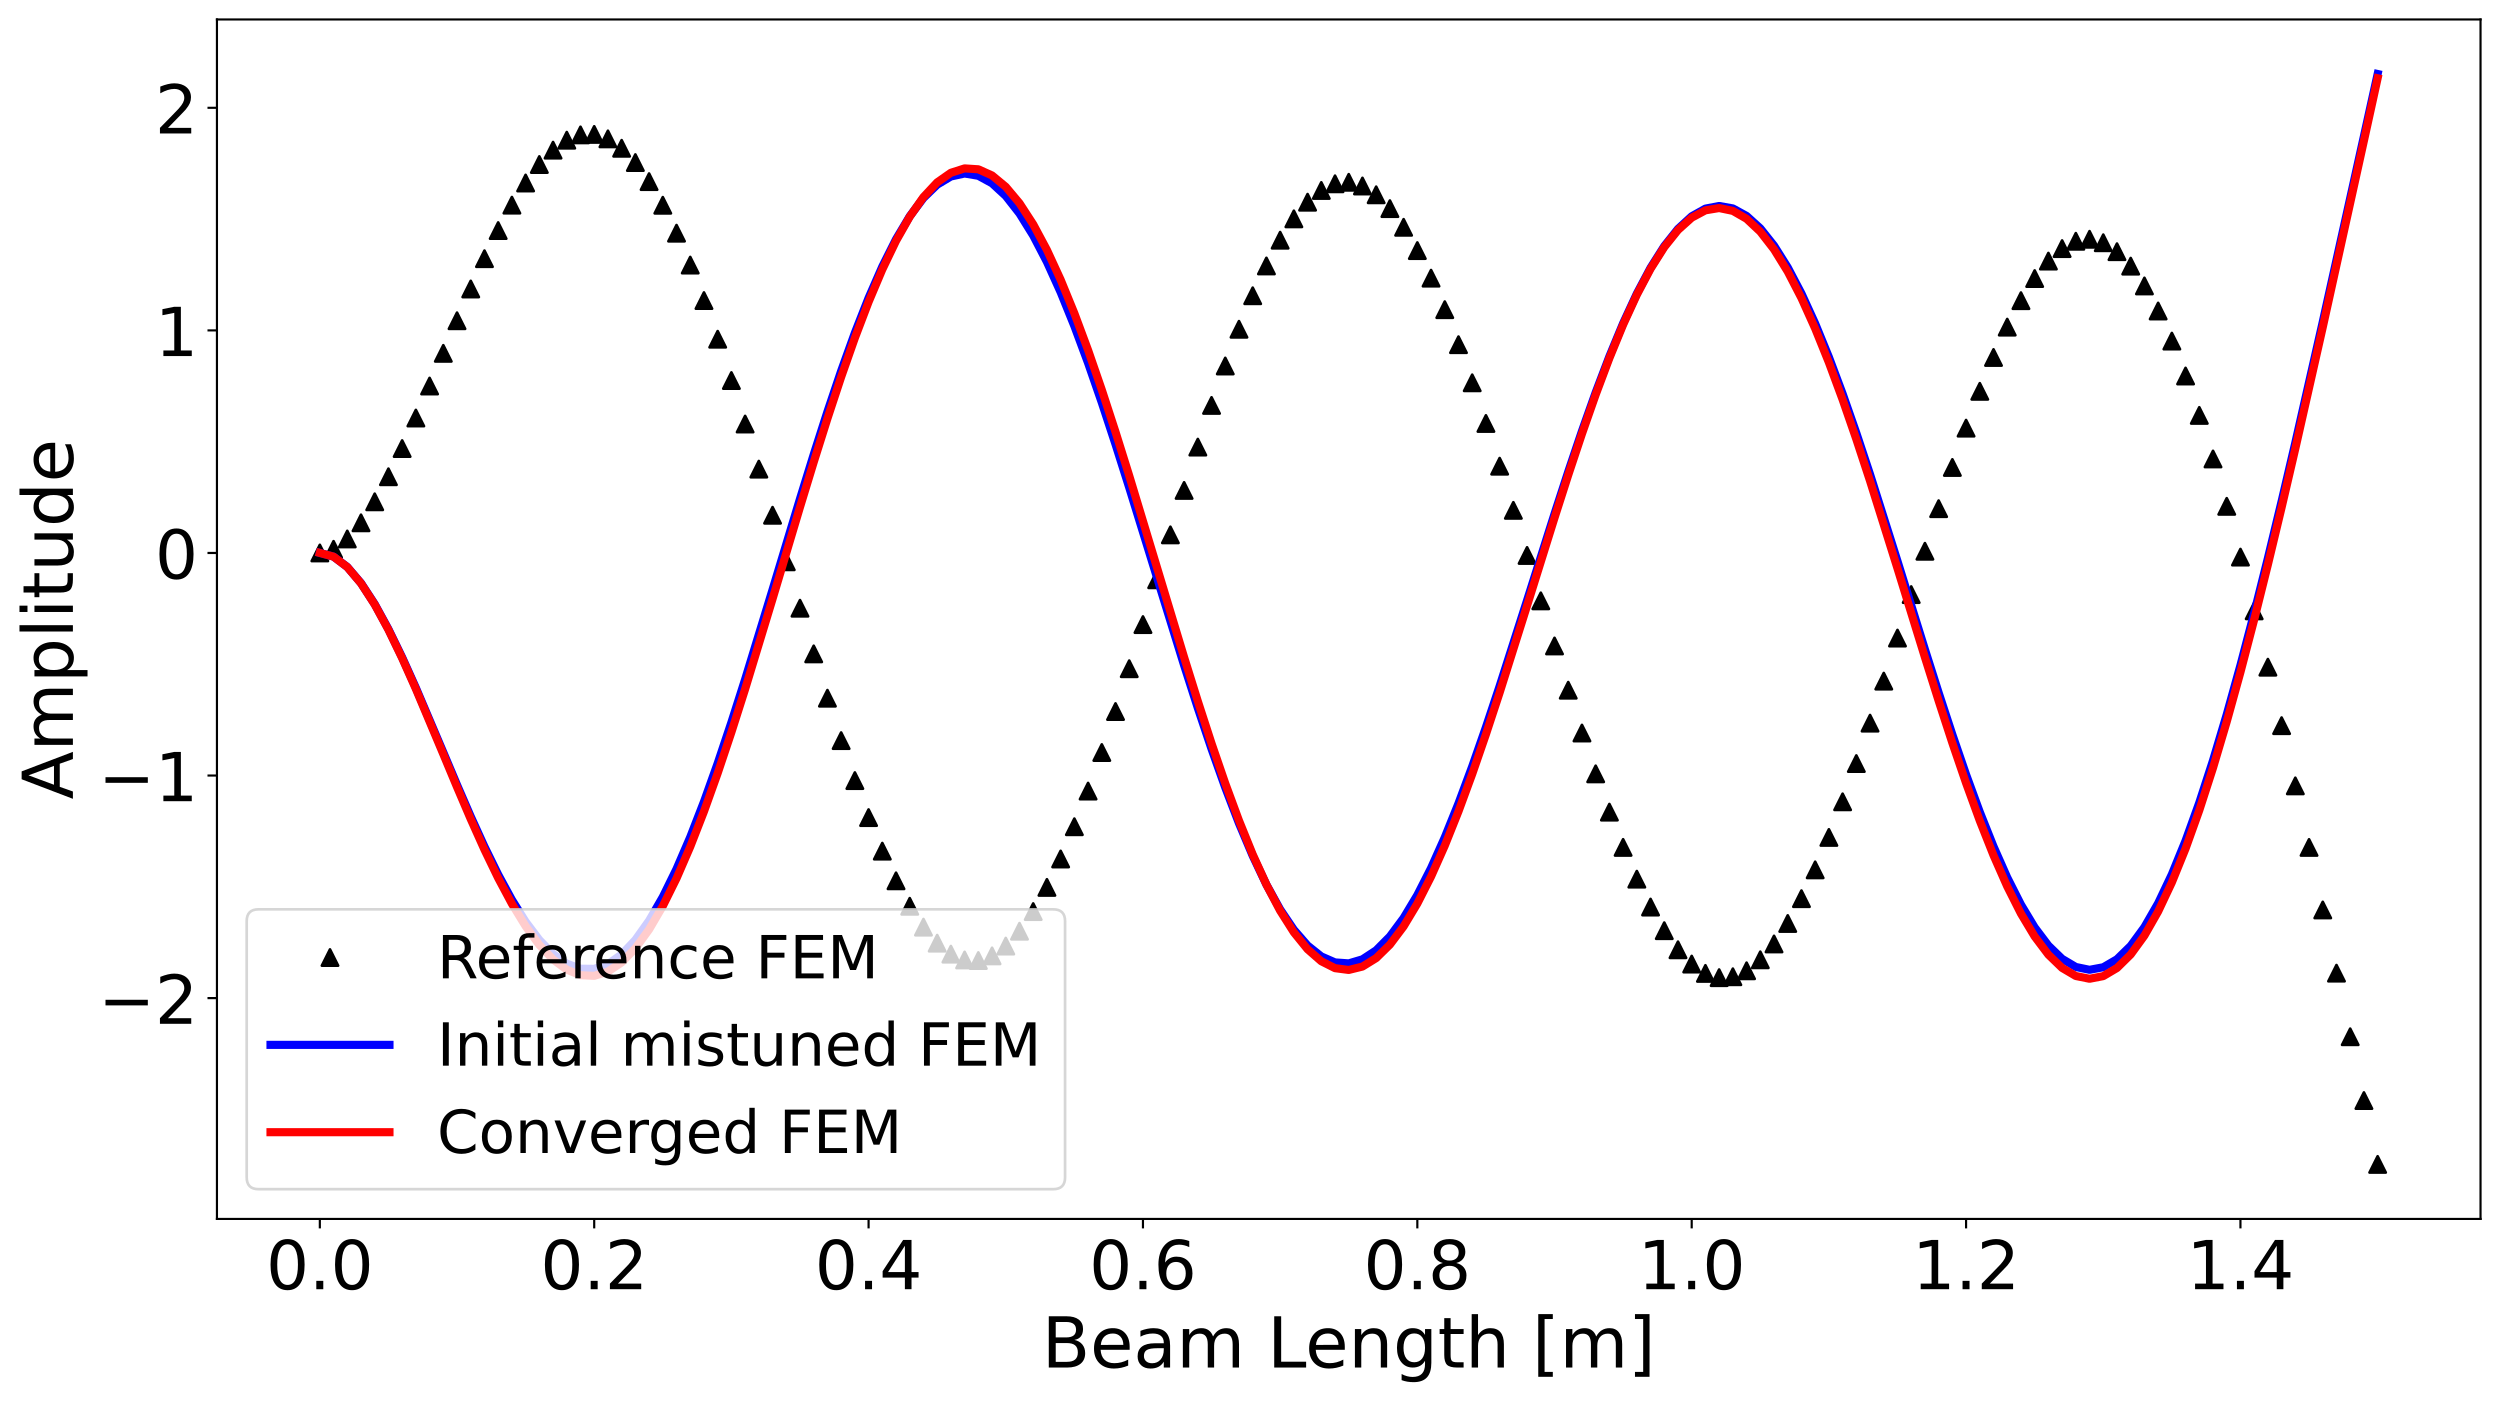 <?xml version="1.0" encoding="utf-8" standalone="no"?>
<!DOCTYPE svg PUBLIC "-//W3C//DTD SVG 1.1//EN"
  "http://www.w3.org/Graphics/SVG/1.1/DTD/svg11.dtd">
<!-- Created with matplotlib (https://matplotlib.org/) -->
<svg height="518.278pt" version="1.1" viewBox="0 0 924.419 518.278" width="924.419pt" xmlns="http://www.w3.org/2000/svg" xmlns:xlink="http://www.w3.org/1999/xlink">
 <defs>
  <style type="text/css">*{stroke-linecap:butt;stroke-linejoin:round;}</style>
 </defs>
 <g id="figure_1">
  <g id="patch_1">
   <path d="M 0 518.278 
L 924.419 518.278 
L 924.419 0 
L 0 0 
z
" style="fill:#ffffff;"/>
  </g>
  <g id="axes_1">
   <g id="patch_2">
    <path d="M 80.219 450.72 
L 917.219 450.72 
L 917.219 7.2 
L 80.219 7.2 
z
" style="fill:#ffffff;"/>
   </g>
   <g id="matplotlib.axis_1">
    <g id="xtick_1">
     <g id="line2d_1">
      <defs>
       <path d="M 0 0 
L 0 3.5 
" id="m43019f3ddc" style="stroke:#000000;stroke-width:0.8;"/>
      </defs>
      <g>
       <use style="stroke:#000000;stroke-width:0.8;" x="118.264" xlink:href="#m43019f3ddc" y="450.72"/>
      </g>
     </g>
     <g id="text_1">
      <!-- 0.0 -->
      <g transform="translate(98.385 476.716)scale(0.25 -0.25)">
       <defs>
        <path d="M 31.781 66.406 
Q 24.172 66.406 20.328 58.906 
Q 16.5 51.422 16.5 36.375 
Q 16.5 21.391 20.328 13.891 
Q 24.172 6.391 31.781 6.391 
Q 39.453 6.391 43.281 13.891 
Q 47.125 21.391 47.125 36.375 
Q 47.125 51.422 43.281 58.906 
Q 39.453 66.406 31.781 66.406 
z
M 31.781 74.219 
Q 44.047 74.219 50.516 64.516 
Q 56.984 54.828 56.984 36.375 
Q 56.984 17.969 50.516 8.266 
Q 44.047 -1.422 31.781 -1.422 
Q 19.531 -1.422 13.062 8.266 
Q 6.594 17.969 6.594 36.375 
Q 6.594 54.828 13.062 64.516 
Q 19.531 74.219 31.781 74.219 
z
" id="DejaVuSans-48"/>
        <path d="M 10.688 12.406 
L 21 12.406 
L 21 0 
L 10.688 0 
z
" id="DejaVuSans-46"/>
       </defs>
       <use xlink:href="#DejaVuSans-48"/>
       <use x="63.623" xlink:href="#DejaVuSans-46"/>
       <use x="95.41" xlink:href="#DejaVuSans-48"/>
      </g>
     </g>
    </g>
    <g id="xtick_2">
     <g id="line2d_2">
      <g>
       <use style="stroke:#000000;stroke-width:0.8;" x="219.719" xlink:href="#m43019f3ddc" y="450.72"/>
      </g>
     </g>
     <g id="text_2">
      <!-- 0.2 -->
      <g transform="translate(199.84 476.716)scale(0.25 -0.25)">
       <defs>
        <path d="M 19.188 8.297 
L 53.609 8.297 
L 53.609 0 
L 7.328 0 
L 7.328 8.297 
Q 12.938 14.109 22.625 23.891 
Q 32.328 33.688 34.812 36.531 
Q 39.547 41.844 41.422 45.531 
Q 43.312 49.219 43.312 52.781 
Q 43.312 58.594 39.234 62.25 
Q 35.156 65.922 28.609 65.922 
Q 23.969 65.922 18.812 64.312 
Q 13.672 62.703 7.812 59.422 
L 7.812 69.391 
Q 13.766 71.781 18.938 73 
Q 24.125 74.219 28.422 74.219 
Q 39.75 74.219 46.484 68.547 
Q 53.219 62.891 53.219 53.422 
Q 53.219 48.922 51.531 44.891 
Q 49.859 40.875 45.406 35.406 
Q 44.188 33.984 37.641 27.219 
Q 31.109 20.453 19.188 8.297 
z
" id="DejaVuSans-50"/>
       </defs>
       <use xlink:href="#DejaVuSans-48"/>
       <use x="63.623" xlink:href="#DejaVuSans-46"/>
       <use x="95.41" xlink:href="#DejaVuSans-50"/>
      </g>
     </g>
    </g>
    <g id="xtick_3">
     <g id="line2d_3">
      <g>
       <use style="stroke:#000000;stroke-width:0.8;" x="321.173" xlink:href="#m43019f3ddc" y="450.72"/>
      </g>
     </g>
     <g id="text_3">
      <!-- 0.4 -->
      <g transform="translate(301.294 476.716)scale(0.25 -0.25)">
       <defs>
        <path d="M 37.797 64.312 
L 12.891 25.391 
L 37.797 25.391 
z
M 35.203 72.906 
L 47.609 72.906 
L 47.609 25.391 
L 58.016 25.391 
L 58.016 17.188 
L 47.609 17.188 
L 47.609 0 
L 37.797 0 
L 37.797 17.188 
L 4.891 17.188 
L 4.891 26.703 
z
" id="DejaVuSans-52"/>
       </defs>
       <use xlink:href="#DejaVuSans-48"/>
       <use x="63.623" xlink:href="#DejaVuSans-46"/>
       <use x="95.41" xlink:href="#DejaVuSans-52"/>
      </g>
     </g>
    </g>
    <g id="xtick_4">
     <g id="line2d_4">
      <g>
       <use style="stroke:#000000;stroke-width:0.8;" x="422.628" xlink:href="#m43019f3ddc" y="450.72"/>
      </g>
     </g>
     <g id="text_4">
      <!-- 0.6 -->
      <g transform="translate(402.749 476.716)scale(0.25 -0.25)">
       <defs>
        <path d="M 33.016 40.375 
Q 26.375 40.375 22.484 35.828 
Q 18.609 31.297 18.609 23.391 
Q 18.609 15.531 22.484 10.953 
Q 26.375 6.391 33.016 6.391 
Q 39.656 6.391 43.531 10.953 
Q 47.406 15.531 47.406 23.391 
Q 47.406 31.297 43.531 35.828 
Q 39.656 40.375 33.016 40.375 
z
M 52.594 71.297 
L 52.594 62.312 
Q 48.875 64.062 45.094 64.984 
Q 41.312 65.922 37.594 65.922 
Q 27.828 65.922 22.672 59.328 
Q 17.531 52.734 16.797 39.406 
Q 19.672 43.656 24.016 45.922 
Q 28.375 48.188 33.594 48.188 
Q 44.578 48.188 50.953 41.516 
Q 57.328 34.859 57.328 23.391 
Q 57.328 12.156 50.688 5.359 
Q 44.047 -1.422 33.016 -1.422 
Q 20.359 -1.422 13.672 8.266 
Q 6.984 17.969 6.984 36.375 
Q 6.984 53.656 15.188 63.938 
Q 23.391 74.219 37.203 74.219 
Q 40.922 74.219 44.703 73.484 
Q 48.484 72.75 52.594 71.297 
z
" id="DejaVuSans-54"/>
       </defs>
       <use xlink:href="#DejaVuSans-48"/>
       <use x="63.623" xlink:href="#DejaVuSans-46"/>
       <use x="95.41" xlink:href="#DejaVuSans-54"/>
      </g>
     </g>
    </g>
    <g id="xtick_5">
     <g id="line2d_5">
      <g>
       <use style="stroke:#000000;stroke-width:0.8;" x="524.082" xlink:href="#m43019f3ddc" y="450.72"/>
      </g>
     </g>
     <g id="text_5">
      <!-- 0.8 -->
      <g transform="translate(504.203 476.716)scale(0.25 -0.25)">
       <defs>
        <path d="M 31.781 34.625 
Q 24.75 34.625 20.719 30.859 
Q 16.703 27.094 16.703 20.516 
Q 16.703 13.922 20.719 10.156 
Q 24.75 6.391 31.781 6.391 
Q 38.812 6.391 42.859 10.172 
Q 46.922 13.969 46.922 20.516 
Q 46.922 27.094 42.891 30.859 
Q 38.875 34.625 31.781 34.625 
z
M 21.922 38.812 
Q 15.578 40.375 12.031 44.719 
Q 8.5 49.078 8.5 55.328 
Q 8.5 64.062 14.719 69.141 
Q 20.953 74.219 31.781 74.219 
Q 42.672 74.219 48.875 69.141 
Q 55.078 64.062 55.078 55.328 
Q 55.078 49.078 51.531 44.719 
Q 48 40.375 41.703 38.812 
Q 48.828 37.156 52.797 32.312 
Q 56.781 27.484 56.781 20.516 
Q 56.781 9.906 50.312 4.234 
Q 43.844 -1.422 31.781 -1.422 
Q 19.734 -1.422 13.25 4.234 
Q 6.781 9.906 6.781 20.516 
Q 6.781 27.484 10.781 32.312 
Q 14.797 37.156 21.922 38.812 
z
M 18.312 54.391 
Q 18.312 48.734 21.844 45.562 
Q 25.391 42.391 31.781 42.391 
Q 38.141 42.391 41.719 45.562 
Q 45.312 48.734 45.312 54.391 
Q 45.312 60.062 41.719 63.234 
Q 38.141 66.406 31.781 66.406 
Q 25.391 66.406 21.844 63.234 
Q 18.312 60.062 18.312 54.391 
z
" id="DejaVuSans-56"/>
       </defs>
       <use xlink:href="#DejaVuSans-48"/>
       <use x="63.623" xlink:href="#DejaVuSans-46"/>
       <use x="95.41" xlink:href="#DejaVuSans-56"/>
      </g>
     </g>
    </g>
    <g id="xtick_6">
     <g id="line2d_6">
      <g>
       <use style="stroke:#000000;stroke-width:0.8;" x="625.537" xlink:href="#m43019f3ddc" y="450.72"/>
      </g>
     </g>
     <g id="text_6">
      <!-- 1.0 -->
      <g transform="translate(605.658 476.716)scale(0.25 -0.25)">
       <defs>
        <path d="M 12.406 8.297 
L 28.516 8.297 
L 28.516 63.922 
L 10.984 60.406 
L 10.984 69.391 
L 28.422 72.906 
L 38.281 72.906 
L 38.281 8.297 
L 54.391 8.297 
L 54.391 0 
L 12.406 0 
z
" id="DejaVuSans-49"/>
       </defs>
       <use xlink:href="#DejaVuSans-49"/>
       <use x="63.623" xlink:href="#DejaVuSans-46"/>
       <use x="95.41" xlink:href="#DejaVuSans-48"/>
      </g>
     </g>
    </g>
    <g id="xtick_7">
     <g id="line2d_7">
      <g>
       <use style="stroke:#000000;stroke-width:0.8;" x="726.991" xlink:href="#m43019f3ddc" y="450.72"/>
      </g>
     </g>
     <g id="text_7">
      <!-- 1.2 -->
      <g transform="translate(707.112 476.716)scale(0.25 -0.25)">
       <use xlink:href="#DejaVuSans-49"/>
       <use x="63.623" xlink:href="#DejaVuSans-46"/>
       <use x="95.41" xlink:href="#DejaVuSans-50"/>
      </g>
     </g>
    </g>
    <g id="xtick_8">
     <g id="line2d_8">
      <g>
       <use style="stroke:#000000;stroke-width:0.8;" x="828.446" xlink:href="#m43019f3ddc" y="450.72"/>
      </g>
     </g>
     <g id="text_8">
      <!-- 1.4 -->
      <g transform="translate(808.567 476.716)scale(0.25 -0.25)">
       <use xlink:href="#DejaVuSans-49"/>
       <use x="63.623" xlink:href="#DejaVuSans-46"/>
       <use x="95.41" xlink:href="#DejaVuSans-52"/>
      </g>
     </g>
    </g>
    <g id="text_9">
     <!-- Beam Length [m] -->
     <g transform="translate(385.259 505.671)scale(0.26 -0.26)">
      <defs>
       <path d="M 19.672 34.812 
L 19.672 8.109 
L 35.5 8.109 
Q 43.453 8.109 47.281 11.406 
Q 51.125 14.703 51.125 21.484 
Q 51.125 28.328 47.281 31.562 
Q 43.453 34.812 35.5 34.812 
z
M 19.672 64.797 
L 19.672 42.828 
L 34.281 42.828 
Q 41.5 42.828 45.031 45.531 
Q 48.578 48.25 48.578 53.812 
Q 48.578 59.328 45.031 62.062 
Q 41.5 64.797 34.281 64.797 
z
M 9.812 72.906 
L 35.016 72.906 
Q 46.297 72.906 52.391 68.219 
Q 58.5 63.531 58.5 54.891 
Q 58.5 48.188 55.375 44.234 
Q 52.25 40.281 46.188 39.312 
Q 53.469 37.75 57.5 32.781 
Q 61.531 27.828 61.531 20.406 
Q 61.531 10.641 54.891 5.312 
Q 48.25 0 35.984 0 
L 9.812 0 
z
" id="DejaVuSans-66"/>
       <path d="M 56.203 29.594 
L 56.203 25.203 
L 14.891 25.203 
Q 15.484 15.922 20.484 11.062 
Q 25.484 6.203 34.422 6.203 
Q 39.594 6.203 44.453 7.469 
Q 49.312 8.734 54.109 11.281 
L 54.109 2.781 
Q 49.266 0.734 44.188 -0.344 
Q 39.109 -1.422 33.891 -1.422 
Q 20.797 -1.422 13.156 6.188 
Q 5.516 13.812 5.516 26.812 
Q 5.516 40.234 12.766 48.109 
Q 20.016 56 32.328 56 
Q 43.359 56 49.781 48.891 
Q 56.203 41.797 56.203 29.594 
z
M 47.219 32.234 
Q 47.125 39.594 43.094 43.984 
Q 39.062 48.391 32.422 48.391 
Q 24.906 48.391 20.391 44.141 
Q 15.875 39.891 15.188 32.172 
z
" id="DejaVuSans-101"/>
       <path d="M 34.281 27.484 
Q 23.391 27.484 19.188 25 
Q 14.984 22.516 14.984 16.5 
Q 14.984 11.719 18.141 8.906 
Q 21.297 6.109 26.703 6.109 
Q 34.188 6.109 38.703 11.406 
Q 43.219 16.703 43.219 25.484 
L 43.219 27.484 
z
M 52.203 31.203 
L 52.203 0 
L 43.219 0 
L 43.219 8.297 
Q 40.141 3.328 35.547 0.953 
Q 30.953 -1.422 24.312 -1.422 
Q 15.922 -1.422 10.953 3.297 
Q 6 8.016 6 15.922 
Q 6 25.141 12.172 29.828 
Q 18.359 34.516 30.609 34.516 
L 43.219 34.516 
L 43.219 35.406 
Q 43.219 41.609 39.141 45 
Q 35.062 48.391 27.688 48.391 
Q 23 48.391 18.547 47.266 
Q 14.109 46.141 10.016 43.891 
L 10.016 52.203 
Q 14.938 54.109 19.578 55.047 
Q 24.219 56 28.609 56 
Q 40.484 56 46.344 49.844 
Q 52.203 43.703 52.203 31.203 
z
" id="DejaVuSans-97"/>
       <path d="M 52 44.188 
Q 55.375 50.25 60.062 53.125 
Q 64.75 56 71.094 56 
Q 79.641 56 84.281 50.016 
Q 88.922 44.047 88.922 33.016 
L 88.922 0 
L 79.891 0 
L 79.891 32.719 
Q 79.891 40.578 77.094 44.375 
Q 74.312 48.188 68.609 48.188 
Q 61.625 48.188 57.562 43.547 
Q 53.516 38.922 53.516 30.906 
L 53.516 0 
L 44.484 0 
L 44.484 32.719 
Q 44.484 40.625 41.703 44.406 
Q 38.922 48.188 33.109 48.188 
Q 26.219 48.188 22.156 43.531 
Q 18.109 38.875 18.109 30.906 
L 18.109 0 
L 9.078 0 
L 9.078 54.688 
L 18.109 54.688 
L 18.109 46.188 
Q 21.188 51.219 25.484 53.609 
Q 29.781 56 35.688 56 
Q 41.656 56 45.828 52.969 
Q 50 49.953 52 44.188 
z
" id="DejaVuSans-109"/>
       <path id="DejaVuSans-32"/>
       <path d="M 9.812 72.906 
L 19.672 72.906 
L 19.672 8.297 
L 55.172 8.297 
L 55.172 0 
L 9.812 0 
z
" id="DejaVuSans-76"/>
       <path d="M 54.891 33.016 
L 54.891 0 
L 45.906 0 
L 45.906 32.719 
Q 45.906 40.484 42.875 44.328 
Q 39.844 48.188 33.797 48.188 
Q 26.516 48.188 22.312 43.547 
Q 18.109 38.922 18.109 30.906 
L 18.109 0 
L 9.078 0 
L 9.078 54.688 
L 18.109 54.688 
L 18.109 46.188 
Q 21.344 51.125 25.703 53.562 
Q 30.078 56 35.797 56 
Q 45.219 56 50.047 50.172 
Q 54.891 44.344 54.891 33.016 
z
" id="DejaVuSans-110"/>
       <path d="M 45.406 27.984 
Q 45.406 37.75 41.375 43.109 
Q 37.359 48.484 30.078 48.484 
Q 22.859 48.484 18.828 43.109 
Q 14.797 37.75 14.797 27.984 
Q 14.797 18.266 18.828 12.891 
Q 22.859 7.516 30.078 7.516 
Q 37.359 7.516 41.375 12.891 
Q 45.406 18.266 45.406 27.984 
z
M 54.391 6.781 
Q 54.391 -7.172 48.188 -13.984 
Q 42 -20.797 29.203 -20.797 
Q 24.469 -20.797 20.266 -20.094 
Q 16.062 -19.391 12.109 -17.922 
L 12.109 -9.188 
Q 16.062 -11.328 19.922 -12.344 
Q 23.781 -13.375 27.781 -13.375 
Q 36.625 -13.375 41.016 -8.766 
Q 45.406 -4.156 45.406 5.172 
L 45.406 9.625 
Q 42.625 4.781 38.281 2.391 
Q 33.938 0 27.875 0 
Q 17.828 0 11.672 7.656 
Q 5.516 15.328 5.516 27.984 
Q 5.516 40.672 11.672 48.328 
Q 17.828 56 27.875 56 
Q 33.938 56 38.281 53.609 
Q 42.625 51.219 45.406 46.391 
L 45.406 54.688 
L 54.391 54.688 
z
" id="DejaVuSans-103"/>
       <path d="M 18.312 70.219 
L 18.312 54.688 
L 36.812 54.688 
L 36.812 47.703 
L 18.312 47.703 
L 18.312 18.016 
Q 18.312 11.328 20.141 9.422 
Q 21.969 7.516 27.594 7.516 
L 36.812 7.516 
L 36.812 0 
L 27.594 0 
Q 17.188 0 13.234 3.875 
Q 9.281 7.766 9.281 18.016 
L 9.281 47.703 
L 2.688 47.703 
L 2.688 54.688 
L 9.281 54.688 
L 9.281 70.219 
z
" id="DejaVuSans-116"/>
       <path d="M 54.891 33.016 
L 54.891 0 
L 45.906 0 
L 45.906 32.719 
Q 45.906 40.484 42.875 44.328 
Q 39.844 48.188 33.797 48.188 
Q 26.516 48.188 22.312 43.547 
Q 18.109 38.922 18.109 30.906 
L 18.109 0 
L 9.078 0 
L 9.078 75.984 
L 18.109 75.984 
L 18.109 46.188 
Q 21.344 51.125 25.703 53.562 
Q 30.078 56 35.797 56 
Q 45.219 56 50.047 50.172 
Q 54.891 44.344 54.891 33.016 
z
" id="DejaVuSans-104"/>
       <path d="M 8.594 75.984 
L 29.297 75.984 
L 29.297 69 
L 17.578 69 
L 17.578 -6.203 
L 29.297 -6.203 
L 29.297 -13.188 
L 8.594 -13.188 
z
" id="DejaVuSans-91"/>
       <path d="M 30.422 75.984 
L 30.422 -13.188 
L 9.719 -13.188 
L 9.719 -6.203 
L 21.391 -6.203 
L 21.391 69 
L 9.719 69 
L 9.719 75.984 
z
" id="DejaVuSans-93"/>
      </defs>
      <use xlink:href="#DejaVuSans-66"/>
      <use x="68.604" xlink:href="#DejaVuSans-101"/>
      <use x="130.127" xlink:href="#DejaVuSans-97"/>
      <use x="191.406" xlink:href="#DejaVuSans-109"/>
      <use x="288.818" xlink:href="#DejaVuSans-32"/>
      <use x="320.605" xlink:href="#DejaVuSans-76"/>
      <use x="374.568" xlink:href="#DejaVuSans-101"/>
      <use x="436.092" xlink:href="#DejaVuSans-110"/>
      <use x="499.471" xlink:href="#DejaVuSans-103"/>
      <use x="562.947" xlink:href="#DejaVuSans-116"/>
      <use x="602.156" xlink:href="#DejaVuSans-104"/>
      <use x="665.535" xlink:href="#DejaVuSans-32"/>
      <use x="697.322" xlink:href="#DejaVuSans-91"/>
      <use x="736.336" xlink:href="#DejaVuSans-109"/>
      <use x="833.748" xlink:href="#DejaVuSans-93"/>
     </g>
    </g>
   </g>
   <g id="matplotlib.axis_2">
    <g id="ytick_1">
     <g id="line2d_9">
      <defs>
       <path d="M 0 0 
L -3.5 0 
" id="m0a7c4948ec" style="stroke:#000000;stroke-width:0.8;"/>
      </defs>
      <g>
       <use style="stroke:#000000;stroke-width:0.8;" x="80.219" xlink:href="#m0a7c4948ec" y="369.063"/>
      </g>
     </g>
     <g id="text_10">
      <!-- −2 -->
      <g transform="translate(36.363 378.561)scale(0.25 -0.25)">
       <defs>
        <path d="M 10.594 35.5 
L 73.188 35.5 
L 73.188 27.203 
L 10.594 27.203 
z
" id="DejaVuSans-8722"/>
       </defs>
       <use xlink:href="#DejaVuSans-8722"/>
       <use x="83.789" xlink:href="#DejaVuSans-50"/>
      </g>
     </g>
    </g>
    <g id="ytick_2">
     <g id="line2d_10">
      <g>
       <use style="stroke:#000000;stroke-width:0.8;" x="80.219" xlink:href="#m0a7c4948ec" y="286.764"/>
      </g>
     </g>
     <g id="text_11">
      <!-- −1 -->
      <g transform="translate(36.363 296.262)scale(0.25 -0.25)">
       <use xlink:href="#DejaVuSans-8722"/>
       <use x="83.789" xlink:href="#DejaVuSans-49"/>
      </g>
     </g>
    </g>
    <g id="ytick_3">
     <g id="line2d_11">
      <g>
       <use style="stroke:#000000;stroke-width:0.8;" x="80.219" xlink:href="#m0a7c4948ec" y="204.464"/>
      </g>
     </g>
     <g id="text_12">
      <!-- 0 -->
      <g transform="translate(57.312 213.962)scale(0.25 -0.25)">
       <use xlink:href="#DejaVuSans-48"/>
      </g>
     </g>
    </g>
    <g id="ytick_4">
     <g id="line2d_12">
      <g>
       <use style="stroke:#000000;stroke-width:0.8;" x="80.219" xlink:href="#m0a7c4948ec" y="122.165"/>
      </g>
     </g>
     <g id="text_13">
      <!-- 1 -->
      <g transform="translate(57.312 131.663)scale(0.25 -0.25)">
       <use xlink:href="#DejaVuSans-49"/>
      </g>
     </g>
    </g>
    <g id="ytick_5">
     <g id="line2d_13">
      <g>
       <use style="stroke:#000000;stroke-width:0.8;" x="80.219" xlink:href="#m0a7c4948ec" y="39.865"/>
      </g>
     </g>
     <g id="text_14">
      <!-- 2 -->
      <g transform="translate(57.312 49.363)scale(0.25 -0.25)">
       <use xlink:href="#DejaVuSans-50"/>
      </g>
     </g>
    </g>
    <g id="text_15">
     <!-- Amplitude -->
     <g transform="translate(26.956 295.579)rotate(-90)scale(0.26 -0.26)">
      <defs>
       <path d="M 34.188 63.188 
L 20.797 26.906 
L 47.609 26.906 
z
M 28.609 72.906 
L 39.797 72.906 
L 67.578 0 
L 57.328 0 
L 50.688 18.703 
L 17.828 18.703 
L 11.188 0 
L 0.781 0 
z
" id="DejaVuSans-65"/>
       <path d="M 18.109 8.203 
L 18.109 -20.797 
L 9.078 -20.797 
L 9.078 54.688 
L 18.109 54.688 
L 18.109 46.391 
Q 20.953 51.266 25.266 53.625 
Q 29.594 56 35.594 56 
Q 45.562 56 51.781 48.094 
Q 58.016 40.188 58.016 27.297 
Q 58.016 14.406 51.781 6.484 
Q 45.562 -1.422 35.594 -1.422 
Q 29.594 -1.422 25.266 0.953 
Q 20.953 3.328 18.109 8.203 
z
M 48.688 27.297 
Q 48.688 37.203 44.609 42.844 
Q 40.531 48.484 33.406 48.484 
Q 26.266 48.484 22.188 42.844 
Q 18.109 37.203 18.109 27.297 
Q 18.109 17.391 22.188 11.75 
Q 26.266 6.109 33.406 6.109 
Q 40.531 6.109 44.609 11.75 
Q 48.688 17.391 48.688 27.297 
z
" id="DejaVuSans-112"/>
       <path d="M 9.422 75.984 
L 18.406 75.984 
L 18.406 0 
L 9.422 0 
z
" id="DejaVuSans-108"/>
       <path d="M 9.422 54.688 
L 18.406 54.688 
L 18.406 0 
L 9.422 0 
z
M 9.422 75.984 
L 18.406 75.984 
L 18.406 64.594 
L 9.422 64.594 
z
" id="DejaVuSans-105"/>
       <path d="M 8.5 21.578 
L 8.5 54.688 
L 17.484 54.688 
L 17.484 21.922 
Q 17.484 14.156 20.5 10.266 
Q 23.531 6.391 29.594 6.391 
Q 36.859 6.391 41.078 11.031 
Q 45.312 15.672 45.312 23.688 
L 45.312 54.688 
L 54.297 54.688 
L 54.297 0 
L 45.312 0 
L 45.312 8.406 
Q 42.047 3.422 37.719 1 
Q 33.406 -1.422 27.688 -1.422 
Q 18.266 -1.422 13.375 4.438 
Q 8.5 10.297 8.5 21.578 
z
M 31.109 56 
z
" id="DejaVuSans-117"/>
       <path d="M 45.406 46.391 
L 45.406 75.984 
L 54.391 75.984 
L 54.391 0 
L 45.406 0 
L 45.406 8.203 
Q 42.578 3.328 38.25 0.953 
Q 33.938 -1.422 27.875 -1.422 
Q 17.969 -1.422 11.734 6.484 
Q 5.516 14.406 5.516 27.297 
Q 5.516 40.188 11.734 48.094 
Q 17.969 56 27.875 56 
Q 33.938 56 38.25 53.625 
Q 42.578 51.266 45.406 46.391 
z
M 14.797 27.297 
Q 14.797 17.391 18.875 11.75 
Q 22.953 6.109 30.078 6.109 
Q 37.203 6.109 41.297 11.75 
Q 45.406 17.391 45.406 27.297 
Q 45.406 37.203 41.297 42.844 
Q 37.203 48.484 30.078 48.484 
Q 22.953 48.484 18.875 42.844 
Q 14.797 37.203 14.797 27.297 
z
" id="DejaVuSans-100"/>
      </defs>
      <use xlink:href="#DejaVuSans-65"/>
      <use x="68.408" xlink:href="#DejaVuSans-109"/>
      <use x="165.82" xlink:href="#DejaVuSans-112"/>
      <use x="229.297" xlink:href="#DejaVuSans-108"/>
      <use x="257.08" xlink:href="#DejaVuSans-105"/>
      <use x="284.863" xlink:href="#DejaVuSans-116"/>
      <use x="324.072" xlink:href="#DejaVuSans-117"/>
      <use x="387.451" xlink:href="#DejaVuSans-100"/>
      <use x="450.928" xlink:href="#DejaVuSans-101"/>
     </g>
    </g>
   </g>
   <g id="line2d_14">
    <defs>
     <path d="M 0 -3 
L -3 3 
L 3 3 
z
" id="m0001a662ec" style="stroke:#000000;stroke-linejoin:miter;"/>
    </defs>
    <g clip-path="url(#pfca2fa91e5)">
     <use style="stroke:#000000;stroke-linejoin:miter;" x="118.264" xlink:href="#m0001a662ec" y="204.464"/>
     <use style="stroke:#000000;stroke-linejoin:miter;" x="123.337" xlink:href="#m0001a662ec" y="203.111"/>
     <use style="stroke:#000000;stroke-linejoin:miter;" x="128.41" xlink:href="#m0001a662ec" y="199.289"/>
     <use style="stroke:#000000;stroke-linejoin:miter;" x="133.482" xlink:href="#m0001a662ec" y="193.327"/>
     <use style="stroke:#000000;stroke-linejoin:miter;" x="138.555" xlink:href="#m0001a662ec" y="185.552"/>
     <use style="stroke:#000000;stroke-linejoin:miter;" x="143.628" xlink:href="#m0001a662ec" y="176.289"/>
     <use style="stroke:#000000;stroke-linejoin:miter;" x="148.7" xlink:href="#m0001a662ec" y="165.858"/>
     <use style="stroke:#000000;stroke-linejoin:miter;" x="153.773" xlink:href="#m0001a662ec" y="154.573"/>
     <use style="stroke:#000000;stroke-linejoin:miter;" x="158.846" xlink:href="#m0001a662ec" y="142.739"/>
     <use style="stroke:#000000;stroke-linejoin:miter;" x="163.919" xlink:href="#m0001a662ec" y="130.654"/>
     <use style="stroke:#000000;stroke-linejoin:miter;" x="168.991" xlink:href="#m0001a662ec" y="118.602"/>
     <use style="stroke:#000000;stroke-linejoin:miter;" x="174.064" xlink:href="#m0001a662ec" y="106.851"/>
     <use style="stroke:#000000;stroke-linejoin:miter;" x="179.137" xlink:href="#m0001a662ec" y="95.657"/>
     <use style="stroke:#000000;stroke-linejoin:miter;" x="184.21" xlink:href="#m0001a662ec" y="85.254"/>
     <use style="stroke:#000000;stroke-linejoin:miter;" x="189.282" xlink:href="#m0001a662ec" y="75.857"/>
     <use style="stroke:#000000;stroke-linejoin:miter;" x="194.355" xlink:href="#m0001a662ec" y="67.661"/>
     <use style="stroke:#000000;stroke-linejoin:miter;" x="199.428" xlink:href="#m0001a662ec" y="60.833"/>
     <use style="stroke:#000000;stroke-linejoin:miter;" x="204.5" xlink:href="#m0001a662ec" y="55.519"/>
     <use style="stroke:#000000;stroke-linejoin:miter;" x="209.573" xlink:href="#m0001a662ec" y="51.836"/>
     <use style="stroke:#000000;stroke-linejoin:miter;" x="214.646" xlink:href="#m0001a662ec" y="49.876"/>
     <use style="stroke:#000000;stroke-linejoin:miter;" x="219.719" xlink:href="#m0001a662ec" y="49.702"/>
     <use style="stroke:#000000;stroke-linejoin:miter;" x="224.791" xlink:href="#m0001a662ec" y="51.35"/>
     <use style="stroke:#000000;stroke-linejoin:miter;" x="229.864" xlink:href="#m0001a662ec" y="54.826"/>
     <use style="stroke:#000000;stroke-linejoin:miter;" x="234.937" xlink:href="#m0001a662ec" y="60.111"/>
     <use style="stroke:#000000;stroke-linejoin:miter;" x="240.01" xlink:href="#m0001a662ec" y="67.158"/>
     <use style="stroke:#000000;stroke-linejoin:miter;" x="245.082" xlink:href="#m0001a662ec" y="75.893"/>
     <use style="stroke:#000000;stroke-linejoin:miter;" x="250.155" xlink:href="#m0001a662ec" y="86.22"/>
     <use style="stroke:#000000;stroke-linejoin:miter;" x="255.228" xlink:href="#m0001a662ec" y="98.016"/>
     <use style="stroke:#000000;stroke-linejoin:miter;" x="260.3" xlink:href="#m0001a662ec" y="111.14"/>
     <use style="stroke:#000000;stroke-linejoin:miter;" x="265.373" xlink:href="#m0001a662ec" y="125.432"/>
     <use style="stroke:#000000;stroke-linejoin:miter;" x="270.446" xlink:href="#m0001a662ec" y="140.713"/>
     <use style="stroke:#000000;stroke-linejoin:miter;" x="275.519" xlink:href="#m0001a662ec" y="156.792"/>
     <use style="stroke:#000000;stroke-linejoin:miter;" x="280.591" xlink:href="#m0001a662ec" y="173.464"/>
     <use style="stroke:#000000;stroke-linejoin:miter;" x="285.664" xlink:href="#m0001a662ec" y="190.518"/>
     <use style="stroke:#000000;stroke-linejoin:miter;" x="290.737" xlink:href="#m0001a662ec" y="207.736"/>
     <use style="stroke:#000000;stroke-linejoin:miter;" x="295.81" xlink:href="#m0001a662ec" y="224.897"/>
     <use style="stroke:#000000;stroke-linejoin:miter;" x="300.882" xlink:href="#m0001a662ec" y="241.782"/>
     <use style="stroke:#000000;stroke-linejoin:miter;" x="305.955" xlink:href="#m0001a662ec" y="258.172"/>
     <use style="stroke:#000000;stroke-linejoin:miter;" x="311.028" xlink:href="#m0001a662ec" y="273.857"/>
     <use style="stroke:#000000;stroke-linejoin:miter;" x="316.1" xlink:href="#m0001a662ec" y="288.635"/>
     <use style="stroke:#000000;stroke-linejoin:miter;" x="321.173" xlink:href="#m0001a662ec" y="302.317"/>
     <use style="stroke:#000000;stroke-linejoin:miter;" x="326.246" xlink:href="#m0001a662ec" y="314.726"/>
     <use style="stroke:#000000;stroke-linejoin:miter;" x="331.319" xlink:href="#m0001a662ec" y="325.703"/>
     <use style="stroke:#000000;stroke-linejoin:miter;" x="336.391" xlink:href="#m0001a662ec" y="335.109"/>
     <use style="stroke:#000000;stroke-linejoin:miter;" x="341.464" xlink:href="#m0001a662ec" y="342.823"/>
     <use style="stroke:#000000;stroke-linejoin:miter;" x="346.537" xlink:href="#m0001a662ec" y="348.748"/>
     <use style="stroke:#000000;stroke-linejoin:miter;" x="351.61" xlink:href="#m0001a662ec" y="352.811"/>
     <use style="stroke:#000000;stroke-linejoin:miter;" x="356.682" xlink:href="#m0001a662ec" y="354.961"/>
     <use style="stroke:#000000;stroke-linejoin:miter;" x="361.755" xlink:href="#m0001a662ec" y="355.176"/>
     <use style="stroke:#000000;stroke-linejoin:miter;" x="366.828" xlink:href="#m0001a662ec" y="353.455"/>
     <use style="stroke:#000000;stroke-linejoin:miter;" x="371.9" xlink:href="#m0001a662ec" y="349.826"/>
     <use style="stroke:#000000;stroke-linejoin:miter;" x="376.973" xlink:href="#m0001a662ec" y="344.34"/>
     <use style="stroke:#000000;stroke-linejoin:miter;" x="382.046" xlink:href="#m0001a662ec" y="337.074"/>
     <use style="stroke:#000000;stroke-linejoin:miter;" x="387.119" xlink:href="#m0001a662ec" y="328.127"/>
     <use style="stroke:#000000;stroke-linejoin:miter;" x="392.191" xlink:href="#m0001a662ec" y="317.62"/>
     <use style="stroke:#000000;stroke-linejoin:miter;" x="397.264" xlink:href="#m0001a662ec" y="305.696"/>
     <use style="stroke:#000000;stroke-linejoin:miter;" x="402.337" xlink:href="#m0001a662ec" y="292.515"/>
     <use style="stroke:#000000;stroke-linejoin:miter;" x="407.41" xlink:href="#m0001a662ec" y="278.254"/>
     <use style="stroke:#000000;stroke-linejoin:miter;" x="412.482" xlink:href="#m0001a662ec" y="263.103"/>
     <use style="stroke:#000000;stroke-linejoin:miter;" x="417.555" xlink:href="#m0001a662ec" y="247.265"/>
     <use style="stroke:#000000;stroke-linejoin:miter;" x="422.628" xlink:href="#m0001a662ec" y="230.952"/>
     <use style="stroke:#000000;stroke-linejoin:miter;" x="427.7" xlink:href="#m0001a662ec" y="214.381"/>
     <use style="stroke:#000000;stroke-linejoin:miter;" x="432.773" xlink:href="#m0001a662ec" y="197.772"/>
     <use style="stroke:#000000;stroke-linejoin:miter;" x="437.846" xlink:href="#m0001a662ec" y="181.347"/>
     <use style="stroke:#000000;stroke-linejoin:miter;" x="442.919" xlink:href="#m0001a662ec" y="165.323"/>
     <use style="stroke:#000000;stroke-linejoin:miter;" x="447.991" xlink:href="#m0001a662ec" y="149.914"/>
     <use style="stroke:#000000;stroke-linejoin:miter;" x="453.064" xlink:href="#m0001a662ec" y="135.325"/>
     <use style="stroke:#000000;stroke-linejoin:miter;" x="458.137" xlink:href="#m0001a662ec" y="121.748"/>
     <use style="stroke:#000000;stroke-linejoin:miter;" x="463.21" xlink:href="#m0001a662ec" y="109.364"/>
     <use style="stroke:#000000;stroke-linejoin:miter;" x="468.282" xlink:href="#m0001a662ec" y="98.338"/>
     <use style="stroke:#000000;stroke-linejoin:miter;" x="473.355" xlink:href="#m0001a662ec" y="88.816"/>
     <use style="stroke:#000000;stroke-linejoin:miter;" x="478.428" xlink:href="#m0001a662ec" y="80.924"/>
     <use style="stroke:#000000;stroke-linejoin:miter;" x="483.5" xlink:href="#m0001a662ec" y="74.767"/>
     <use style="stroke:#000000;stroke-linejoin:miter;" x="488.573" xlink:href="#m0001a662ec" y="70.427"/>
     <use style="stroke:#000000;stroke-linejoin:miter;" x="493.646" xlink:href="#m0001a662ec" y="67.962"/>
     <use style="stroke:#000000;stroke-linejoin:miter;" x="498.719" xlink:href="#m0001a662ec" y="67.406"/>
     <use style="stroke:#000000;stroke-linejoin:miter;" x="503.791" xlink:href="#m0001a662ec" y="68.766"/>
     <use style="stroke:#000000;stroke-linejoin:miter;" x="508.864" xlink:href="#m0001a662ec" y="72.025"/>
     <use style="stroke:#000000;stroke-linejoin:miter;" x="513.937" xlink:href="#m0001a662ec" y="77.141"/>
     <use style="stroke:#000000;stroke-linejoin:miter;" x="519.01" xlink:href="#m0001a662ec" y="84.049"/>
     <use style="stroke:#000000;stroke-linejoin:miter;" x="524.082" xlink:href="#m0001a662ec" y="92.657"/>
     <use style="stroke:#000000;stroke-linejoin:miter;" x="529.155" xlink:href="#m0001a662ec" y="102.853"/>
     <use style="stroke:#000000;stroke-linejoin:miter;" x="534.228" xlink:href="#m0001a662ec" y="114.504"/>
     <use style="stroke:#000000;stroke-linejoin:miter;" x="539.3" xlink:href="#m0001a662ec" y="127.459"/>
     <use style="stroke:#000000;stroke-linejoin:miter;" x="544.373" xlink:href="#m0001a662ec" y="141.547"/>
     <use style="stroke:#000000;stroke-linejoin:miter;" x="549.446" xlink:href="#m0001a662ec" y="156.584"/>
     <use style="stroke:#000000;stroke-linejoin:miter;" x="554.519" xlink:href="#m0001a662ec" y="172.375"/>
     <use style="stroke:#000000;stroke-linejoin:miter;" x="559.591" xlink:href="#m0001a662ec" y="188.712"/>
     <use style="stroke:#000000;stroke-linejoin:miter;" x="564.664" xlink:href="#m0001a662ec" y="205.383"/>
     <use style="stroke:#000000;stroke-linejoin:miter;" x="569.737" xlink:href="#m0001a662ec" y="222.17"/>
     <use style="stroke:#000000;stroke-linejoin:miter;" x="574.81" xlink:href="#m0001a662ec" y="238.854"/>
     <use style="stroke:#000000;stroke-linejoin:miter;" x="579.882" xlink:href="#m0001a662ec" y="255.218"/>
     <use style="stroke:#000000;stroke-linejoin:miter;" x="584.955" xlink:href="#m0001a662ec" y="271.049"/>
     <use style="stroke:#000000;stroke-linejoin:miter;" x="590.028" xlink:href="#m0001a662ec" y="286.14"/>
     <use style="stroke:#000000;stroke-linejoin:miter;" x="595.1" xlink:href="#m0001a662ec" y="300.296"/>
     <use style="stroke:#000000;stroke-linejoin:miter;" x="600.173" xlink:href="#m0001a662ec" y="313.333"/>
     <use style="stroke:#000000;stroke-linejoin:miter;" x="605.246" xlink:href="#m0001a662ec" y="325.084"/>
     <use style="stroke:#000000;stroke-linejoin:miter;" x="610.319" xlink:href="#m0001a662ec" y="335.395"/>
     <use style="stroke:#000000;stroke-linejoin:miter;" x="615.391" xlink:href="#m0001a662ec" y="344.136"/>
     <use style="stroke:#000000;stroke-linejoin:miter;" x="620.464" xlink:href="#m0001a662ec" y="351.194"/>
     <use style="stroke:#000000;stroke-linejoin:miter;" x="625.537" xlink:href="#m0001a662ec" y="356.481"/>
     <use style="stroke:#000000;stroke-linejoin:miter;" x="630.61" xlink:href="#m0001a662ec" y="359.93"/>
     <use style="stroke:#000000;stroke-linejoin:miter;" x="635.682" xlink:href="#m0001a662ec" y="361.5"/>
     <use style="stroke:#000000;stroke-linejoin:miter;" x="640.755" xlink:href="#m0001a662ec" y="361.175"/>
     <use style="stroke:#000000;stroke-linejoin:miter;" x="645.828" xlink:href="#m0001a662ec" y="358.965"/>
     <use style="stroke:#000000;stroke-linejoin:miter;" x="650.9" xlink:href="#m0001a662ec" y="354.901"/>
     <use style="stroke:#000000;stroke-linejoin:miter;" x="655.973" xlink:href="#m0001a662ec" y="349.044"/>
     <use style="stroke:#000000;stroke-linejoin:miter;" x="661.046" xlink:href="#m0001a662ec" y="341.474"/>
     <use style="stroke:#000000;stroke-linejoin:miter;" x="666.119" xlink:href="#m0001a662ec" y="332.298"/>
     <use style="stroke:#000000;stroke-linejoin:miter;" x="671.191" xlink:href="#m0001a662ec" y="321.641"/>
     <use style="stroke:#000000;stroke-linejoin:miter;" x="676.264" xlink:href="#m0001a662ec" y="309.651"/>
     <use style="stroke:#000000;stroke-linejoin:miter;" x="681.337" xlink:href="#m0001a662ec" y="296.49"/>
     <use style="stroke:#000000;stroke-linejoin:miter;" x="686.41" xlink:href="#m0001a662ec" y="282.34"/>
     <use style="stroke:#000000;stroke-linejoin:miter;" x="691.482" xlink:href="#m0001a662ec" y="267.393"/>
     <use style="stroke:#000000;stroke-linejoin:miter;" x="696.555" xlink:href="#m0001a662ec" y="251.853"/>
     <use style="stroke:#000000;stroke-linejoin:miter;" x="701.628" xlink:href="#m0001a662ec" y="235.934"/>
     <use style="stroke:#000000;stroke-linejoin:miter;" x="706.7" xlink:href="#m0001a662ec" y="219.853"/>
     <use style="stroke:#000000;stroke-linejoin:miter;" x="711.773" xlink:href="#m0001a662ec" y="203.832"/>
     <use style="stroke:#000000;stroke-linejoin:miter;" x="716.846" xlink:href="#m0001a662ec" y="188.09"/>
     <use style="stroke:#000000;stroke-linejoin:miter;" x="721.919" xlink:href="#m0001a662ec" y="172.847"/>
     <use style="stroke:#000000;stroke-linejoin:miter;" x="726.991" xlink:href="#m0001a662ec" y="158.313"/>
     <use style="stroke:#000000;stroke-linejoin:miter;" x="732.064" xlink:href="#m0001a662ec" y="144.694"/>
     <use style="stroke:#000000;stroke-linejoin:miter;" x="737.137" xlink:href="#m0001a662ec" y="132.181"/>
     <use style="stroke:#000000;stroke-linejoin:miter;" x="742.21" xlink:href="#m0001a662ec" y="120.955"/>
     <use style="stroke:#000000;stroke-linejoin:miter;" x="747.282" xlink:href="#m0001a662ec" y="111.179"/>
     <use style="stroke:#000000;stroke-linejoin:miter;" x="752.355" xlink:href="#m0001a662ec" y="102.999"/>
     <use style="stroke:#000000;stroke-linejoin:miter;" x="757.428" xlink:href="#m0001a662ec" y="96.544"/>
     <use style="stroke:#000000;stroke-linejoin:miter;" x="762.5" xlink:href="#m0001a662ec" y="91.919"/>
     <use style="stroke:#000000;stroke-linejoin:miter;" x="767.573" xlink:href="#m0001a662ec" y="89.209"/>
     <use style="stroke:#000000;stroke-linejoin:miter;" x="772.646" xlink:href="#m0001a662ec" y="88.476"/>
     <use style="stroke:#000000;stroke-linejoin:miter;" x="777.719" xlink:href="#m0001a662ec" y="89.758"/>
     <use style="stroke:#000000;stroke-linejoin:miter;" x="782.791" xlink:href="#m0001a662ec" y="93.07"/>
     <use style="stroke:#000000;stroke-linejoin:miter;" x="787.864" xlink:href="#m0001a662ec" y="98.405"/>
     <use style="stroke:#000000;stroke-linejoin:miter;" x="792.937" xlink:href="#m0001a662ec" y="105.731"/>
     <use style="stroke:#000000;stroke-linejoin:miter;" x="798.01" xlink:href="#m0001a662ec" y="114.996"/>
     <use style="stroke:#000000;stroke-linejoin:miter;" x="803.082" xlink:href="#m0001a662ec" y="126.126"/>
     <use style="stroke:#000000;stroke-linejoin:miter;" x="808.155" xlink:href="#m0001a662ec" y="139.031"/>
     <use style="stroke:#000000;stroke-linejoin:miter;" x="813.228" xlink:href="#m0001a662ec" y="153.6"/>
     <use style="stroke:#000000;stroke-linejoin:miter;" x="818.3" xlink:href="#m0001a662ec" y="169.71"/>
     <use style="stroke:#000000;stroke-linejoin:miter;" x="823.373" xlink:href="#m0001a662ec" y="187.224"/>
     <use style="stroke:#000000;stroke-linejoin:miter;" x="828.446" xlink:href="#m0001a662ec" y="205.996"/>
     <use style="stroke:#000000;stroke-linejoin:miter;" x="833.519" xlink:href="#m0001a662ec" y="225.874"/>
     <use style="stroke:#000000;stroke-linejoin:miter;" x="838.591" xlink:href="#m0001a662ec" y="246.702"/>
     <use style="stroke:#000000;stroke-linejoin:miter;" x="843.664" xlink:href="#m0001a662ec" y="268.324"/>
     <use style="stroke:#000000;stroke-linejoin:miter;" x="848.737" xlink:href="#m0001a662ec" y="290.588"/>
     <use style="stroke:#000000;stroke-linejoin:miter;" x="853.81" xlink:href="#m0001a662ec" y="313.349"/>
     <use style="stroke:#000000;stroke-linejoin:miter;" x="858.882" xlink:href="#m0001a662ec" y="336.474"/>
     <use style="stroke:#000000;stroke-linejoin:miter;" x="863.955" xlink:href="#m0001a662ec" y="359.844"/>
     <use style="stroke:#000000;stroke-linejoin:miter;" x="869.028" xlink:href="#m0001a662ec" y="383.362"/>
     <use style="stroke:#000000;stroke-linejoin:miter;" x="874.1" xlink:href="#m0001a662ec" y="406.95"/>
     <use style="stroke:#000000;stroke-linejoin:miter;" x="879.173" xlink:href="#m0001a662ec" y="430.56"/>
    </g>
   </g>
   <g id="line2d_15">
    <path clip-path="url(#pfca2fa91e5)" d="M 118.264 204.464 
L 123.337 205.817 
L 128.41 209.641 
L 133.482 215.603 
L 138.555 223.377 
L 143.628 232.635 
L 148.7 243.057 
L 153.773 254.328 
L 163.919 278.197 
L 168.991 290.212 
L 174.064 301.915 
L 179.137 313.052 
L 184.21 323.388 
L 189.282 332.707 
L 194.355 340.816 
L 199.428 347.548 
L 204.5 352.76 
L 209.573 356.335 
L 214.646 358.185 
L 219.719 358.249 
L 224.791 356.497 
L 229.864 352.923 
L 234.937 347.552 
L 240.01 340.437 
L 245.082 331.655 
L 250.155 321.309 
L 255.228 309.524 
L 260.3 296.448 
L 265.373 282.247 
L 270.446 267.102 
L 275.519 251.212 
L 285.664 218.032 
L 295.81 184.446 
L 300.882 168.056 
L 305.955 152.227 
L 311.028 137.169 
L 316.1 123.083 
L 321.173 110.157 
L 326.246 98.562 
L 331.319 88.455 
L 336.391 79.969 
L 341.464 73.218 
L 346.537 68.293 
L 351.61 65.259 
L 356.682 64.157 
L 361.755 65.002 
L 366.828 67.782 
L 371.9 72.46 
L 376.973 78.941 
L 382.046 87.108 
L 387.119 96.856 
L 392.191 108.06 
L 397.264 120.574 
L 402.337 134.237 
L 407.41 148.875 
L 412.482 164.297 
L 417.555 180.305 
L 437.846 246.026 
L 442.919 261.821 
L 447.991 276.949 
L 453.064 291.216 
L 458.137 304.441 
L 463.21 316.454 
L 468.282 327.102 
L 473.355 336.251 
L 478.428 343.785 
L 483.5 349.61 
L 488.573 353.653 
L 493.646 355.865 
L 498.719 356.222 
L 503.791 354.722 
L 508.864 351.388 
L 513.937 346.267 
L 519.01 339.429 
L 524.082 330.966 
L 529.155 320.991 
L 534.228 309.638 
L 539.3 297.057 
L 544.373 283.414 
L 549.446 268.889 
L 554.519 253.675 
L 564.664 221.984 
L 574.81 190.002 
L 579.882 174.426 
L 584.955 159.401 
L 590.028 145.123 
L 595.1 131.78 
L 600.173 119.546 
L 605.246 108.581 
L 610.319 99.027 
L 615.391 91.011 
L 620.464 84.635 
L 625.537 79.983 
L 630.61 77.138 
L 635.682 76.161 
L 640.755 77.064 
L 645.828 79.836 
L 650.9 84.439 
L 655.973 90.815 
L 661.046 98.878 
L 666.119 108.524 
L 671.191 119.623 
L 676.264 132.031 
L 681.337 145.583 
L 686.41 160.1 
L 691.482 175.391 
L 701.628 207.472 
L 711.773 240.126 
L 716.846 256.124 
L 721.919 271.614 
L 726.991 286.388 
L 732.064 300.245 
L 737.137 312.995 
L 742.21 324.462 
L 747.282 334.484 
L 752.355 342.919 
L 757.428 349.641 
L 762.5 354.547 
L 767.573 357.555 
L 772.646 358.604 
L 777.719 357.658 
L 782.791 354.703 
L 787.864 349.747 
L 792.937 342.823 
L 798.01 333.982 
L 803.082 323.297 
L 808.155 310.861 
L 813.228 296.781 
L 818.3 281.181 
L 823.373 264.195 
L 828.446 245.967 
L 833.519 226.648 
L 838.591 206.393 
L 843.664 185.355 
L 848.737 163.684 
L 858.882 119.002 
L 874.1 50.358 
L 879.173 27.36 
L 879.173 27.36 
" style="fill:none;stroke:#0000ff;stroke-linecap:square;stroke-width:3;"/>
   </g>
   <g id="line2d_16">
    <path clip-path="url(#pfca2fa91e5)" d="M 118.264 204.464 
L 123.337 205.827 
L 128.41 209.679 
L 133.482 215.688 
L 138.555 223.524 
L 143.628 232.86 
L 148.7 243.374 
L 153.773 254.75 
L 163.919 278.866 
L 168.991 291.022 
L 174.064 302.876 
L 179.137 314.173 
L 184.21 324.677 
L 189.282 334.172 
L 194.355 342.464 
L 199.428 349.382 
L 204.5 354.783 
L 209.573 358.549 
L 214.646 360.588 
L 219.719 360.839 
L 224.791 359.267 
L 229.864 355.865 
L 234.937 350.655 
L 240.01 343.686 
L 245.082 335.032 
L 250.155 324.794 
L 255.228 313.093 
L 260.3 300.075 
L 265.373 285.902 
L 270.446 270.754 
L 275.519 254.824 
L 285.664 221.454 
L 295.81 187.519 
L 300.882 170.893 
L 305.955 154.787 
L 311.028 139.413 
L 316.1 124.973 
L 321.173 111.656 
L 326.246 99.639 
L 331.319 89.08 
L 336.391 80.118 
L 341.464 72.872 
L 346.537 67.438 
L 351.61 63.887 
L 356.682 62.266 
L 361.755 62.599 
L 366.828 64.881 
L 371.9 69.082 
L 376.973 75.135 
L 382.046 82.95 
L 387.119 92.424 
L 392.191 103.435 
L 397.264 115.839 
L 402.337 129.474 
L 407.41 144.163 
L 412.482 159.713 
L 417.555 175.922 
L 427.7 209.463 
L 437.846 243.041 
L 442.919 259.297 
L 447.991 274.913 
L 453.064 289.686 
L 458.137 303.426 
L 463.21 315.953 
L 468.282 327.108 
L 473.355 336.746 
L 478.428 344.743 
L 483.5 351 
L 488.573 355.436 
L 493.646 357.999 
L 498.719 358.658 
L 503.791 357.408 
L 508.864 354.272 
L 513.937 349.294 
L 519.01 342.544 
L 524.082 334.117 
L 529.155 324.126 
L 534.228 312.709 
L 539.3 300.02 
L 544.373 286.231 
L 549.446 271.526 
L 554.519 256.105 
L 564.664 223.945 
L 574.81 191.471 
L 579.882 175.658 
L 584.955 160.413 
L 590.028 145.937 
L 595.1 132.425 
L 600.173 120.057 
L 605.246 108.998 
L 610.319 99.394 
L 615.391 91.374 
L 620.464 85.045 
L 625.537 80.49 
L 630.61 77.772 
L 635.682 76.931 
L 640.755 77.979 
L 645.828 80.901 
L 650.9 85.661 
L 655.973 92.195 
L 661.046 100.418 
L 666.119 110.223 
L 671.191 121.482 
L 676.264 134.045 
L 681.337 147.749 
L 686.41 162.412 
L 691.482 177.842 
L 701.628 210.179 
L 711.773 243.051 
L 716.846 259.142 
L 721.919 274.715 
L 726.991 289.561 
L 732.064 303.477 
L 737.137 316.276 
L 742.21 327.779 
L 747.282 337.827 
L 752.355 346.277 
L 757.428 353.003 
L 762.5 357.903 
L 767.573 360.894 
L 772.646 361.917 
L 777.719 360.936 
L 782.791 357.938 
L 787.864 352.931 
L 792.937 345.949 
L 798.01 337.043 
L 803.082 326.289 
L 808.155 313.777 
L 813.228 299.617 
L 818.3 283.932 
L 823.373 266.857 
L 828.446 248.538 
L 833.519 229.126 
L 838.591 208.775 
L 843.664 187.64 
L 848.737 165.87 
L 858.882 120.989 
L 874.1 52.041 
L 879.173 28.942 
L 879.173 28.942 
" style="fill:none;stroke:#ff0000;stroke-linecap:square;stroke-width:3;"/>
   </g>
   <g id="patch_3">
    <path d="M 80.219 450.72 
L 80.219 7.2 
" style="fill:none;stroke:#000000;stroke-linecap:square;stroke-linejoin:miter;stroke-width:0.8;"/>
   </g>
   <g id="patch_4">
    <path d="M 917.219 450.72 
L 917.219 7.2 
" style="fill:none;stroke:#000000;stroke-linecap:square;stroke-linejoin:miter;stroke-width:0.8;"/>
   </g>
   <g id="patch_5">
    <path d="M 80.219 450.72 
L 917.219 450.72 
" style="fill:none;stroke:#000000;stroke-linecap:square;stroke-linejoin:miter;stroke-width:0.8;"/>
   </g>
   <g id="patch_6">
    <path d="M 80.219 7.2 
L 917.219 7.2 
" style="fill:none;stroke:#000000;stroke-linecap:square;stroke-linejoin:miter;stroke-width:0.8;"/>
   </g>
   <g id="legend_1">
    <g id="patch_7">
     <path d="M 95.619 439.72 
L 389.429 439.72 
Q 393.829 439.72 393.829 435.32 
L 393.829 340.644 
Q 393.829 336.244 389.429 336.244 
L 95.619 336.244 
Q 91.219 336.244 91.219 340.644 
L 91.219 435.32 
Q 91.219 439.72 95.619 439.72 
z
" style="fill:#ffffff;opacity:0.8;stroke:#cccccc;stroke-linejoin:miter;"/>
    </g>
    <g id="line2d_17"/>
    <g id="line2d_18">
     <g>
      <use style="stroke:#000000;stroke-linejoin:miter;" x="122.019" xlink:href="#m0001a662ec" y="354.061"/>
     </g>
    </g>
    <g id="text_16">
     <!-- Reference FEM -->
     <g transform="translate(161.619 361.761)scale(0.22 -0.22)">
      <defs>
       <path d="M 44.391 34.188 
Q 47.562 33.109 50.562 29.594 
Q 53.562 26.078 56.594 19.922 
L 66.609 0 
L 56 0 
L 46.688 18.703 
Q 43.062 26.031 39.672 28.422 
Q 36.281 30.812 30.422 30.812 
L 19.672 30.812 
L 19.672 0 
L 9.812 0 
L 9.812 72.906 
L 32.078 72.906 
Q 44.578 72.906 50.734 67.672 
Q 56.891 62.453 56.891 51.906 
Q 56.891 45.016 53.688 40.469 
Q 50.484 35.938 44.391 34.188 
z
M 19.672 64.797 
L 19.672 38.922 
L 32.078 38.922 
Q 39.203 38.922 42.844 42.219 
Q 46.484 45.516 46.484 51.906 
Q 46.484 58.297 42.844 61.547 
Q 39.203 64.797 32.078 64.797 
z
" id="DejaVuSans-82"/>
       <path d="M 37.109 75.984 
L 37.109 68.5 
L 28.516 68.5 
Q 23.688 68.5 21.797 66.547 
Q 19.922 64.594 19.922 59.516 
L 19.922 54.688 
L 34.719 54.688 
L 34.719 47.703 
L 19.922 47.703 
L 19.922 0 
L 10.891 0 
L 10.891 47.703 
L 2.297 47.703 
L 2.297 54.688 
L 10.891 54.688 
L 10.891 58.5 
Q 10.891 67.625 15.141 71.797 
Q 19.391 75.984 28.609 75.984 
z
" id="DejaVuSans-102"/>
       <path d="M 41.109 46.297 
Q 39.594 47.172 37.812 47.578 
Q 36.031 48 33.891 48 
Q 26.266 48 22.188 43.047 
Q 18.109 38.094 18.109 28.812 
L 18.109 0 
L 9.078 0 
L 9.078 54.688 
L 18.109 54.688 
L 18.109 46.188 
Q 20.953 51.172 25.484 53.578 
Q 30.031 56 36.531 56 
Q 37.453 56 38.578 55.875 
Q 39.703 55.766 41.062 55.516 
z
" id="DejaVuSans-114"/>
       <path d="M 48.781 52.594 
L 48.781 44.188 
Q 44.969 46.297 41.141 47.344 
Q 37.312 48.391 33.406 48.391 
Q 24.656 48.391 19.812 42.844 
Q 14.984 37.312 14.984 27.297 
Q 14.984 17.281 19.812 11.734 
Q 24.656 6.203 33.406 6.203 
Q 37.312 6.203 41.141 7.25 
Q 44.969 8.297 48.781 10.406 
L 48.781 2.094 
Q 45.016 0.344 40.984 -0.531 
Q 36.969 -1.422 32.422 -1.422 
Q 20.062 -1.422 12.781 6.344 
Q 5.516 14.109 5.516 27.297 
Q 5.516 40.672 12.859 48.328 
Q 20.219 56 33.016 56 
Q 37.156 56 41.109 55.141 
Q 45.062 54.297 48.781 52.594 
z
" id="DejaVuSans-99"/>
       <path d="M 9.812 72.906 
L 51.703 72.906 
L 51.703 64.594 
L 19.672 64.594 
L 19.672 43.109 
L 48.578 43.109 
L 48.578 34.812 
L 19.672 34.812 
L 19.672 0 
L 9.812 0 
z
" id="DejaVuSans-70"/>
       <path d="M 9.812 72.906 
L 55.906 72.906 
L 55.906 64.594 
L 19.672 64.594 
L 19.672 43.016 
L 54.391 43.016 
L 54.391 34.719 
L 19.672 34.719 
L 19.672 8.297 
L 56.781 8.297 
L 56.781 0 
L 9.812 0 
z
" id="DejaVuSans-69"/>
       <path d="M 9.812 72.906 
L 24.516 72.906 
L 43.109 23.297 
L 61.812 72.906 
L 76.516 72.906 
L 76.516 0 
L 66.891 0 
L 66.891 64.016 
L 48.094 14.016 
L 38.188 14.016 
L 19.391 64.016 
L 19.391 0 
L 9.812 0 
z
" id="DejaVuSans-77"/>
      </defs>
      <use xlink:href="#DejaVuSans-82"/>
      <use x="64.982" xlink:href="#DejaVuSans-101"/>
      <use x="126.506" xlink:href="#DejaVuSans-102"/>
      <use x="161.711" xlink:href="#DejaVuSans-101"/>
      <use x="223.234" xlink:href="#DejaVuSans-114"/>
      <use x="262.098" xlink:href="#DejaVuSans-101"/>
      <use x="323.621" xlink:href="#DejaVuSans-110"/>
      <use x="387" xlink:href="#DejaVuSans-99"/>
      <use x="441.98" xlink:href="#DejaVuSans-101"/>
      <use x="503.504" xlink:href="#DejaVuSans-32"/>
      <use x="535.291" xlink:href="#DejaVuSans-70"/>
      <use x="592.811" xlink:href="#DejaVuSans-69"/>
      <use x="655.994" xlink:href="#DejaVuSans-77"/>
     </g>
    </g>
    <g id="line2d_19">
     <path d="M 100.019 386.353 
L 144.019 386.353 
" style="fill:none;stroke:#0000ff;stroke-linecap:square;stroke-width:3;"/>
    </g>
    <g id="line2d_20"/>
    <g id="text_17">
     <!-- Initial mistuned FEM -->
     <g transform="translate(161.619 394.053)scale(0.22 -0.22)">
      <defs>
       <path d="M 9.812 72.906 
L 19.672 72.906 
L 19.672 0 
L 9.812 0 
z
" id="DejaVuSans-73"/>
       <path d="M 44.281 53.078 
L 44.281 44.578 
Q 40.484 46.531 36.375 47.5 
Q 32.281 48.484 27.875 48.484 
Q 21.188 48.484 17.844 46.438 
Q 14.5 44.391 14.5 40.281 
Q 14.5 37.156 16.891 35.375 
Q 19.281 33.594 26.516 31.984 
L 29.594 31.297 
Q 39.156 29.25 43.188 25.516 
Q 47.219 21.781 47.219 15.094 
Q 47.219 7.469 41.188 3.016 
Q 35.156 -1.422 24.609 -1.422 
Q 20.219 -1.422 15.453 -0.562 
Q 10.688 0.297 5.422 2 
L 5.422 11.281 
Q 10.406 8.688 15.234 7.391 
Q 20.062 6.109 24.812 6.109 
Q 31.156 6.109 34.562 8.281 
Q 37.984 10.453 37.984 14.406 
Q 37.984 18.062 35.516 20.016 
Q 33.062 21.969 24.703 23.781 
L 21.578 24.516 
Q 13.234 26.266 9.516 29.906 
Q 5.812 33.547 5.812 39.891 
Q 5.812 47.609 11.281 51.797 
Q 16.75 56 26.812 56 
Q 31.781 56 36.172 55.266 
Q 40.578 54.547 44.281 53.078 
z
" id="DejaVuSans-115"/>
      </defs>
      <use xlink:href="#DejaVuSans-73"/>
      <use x="29.492" xlink:href="#DejaVuSans-110"/>
      <use x="92.871" xlink:href="#DejaVuSans-105"/>
      <use x="120.654" xlink:href="#DejaVuSans-116"/>
      <use x="159.863" xlink:href="#DejaVuSans-105"/>
      <use x="187.646" xlink:href="#DejaVuSans-97"/>
      <use x="248.926" xlink:href="#DejaVuSans-108"/>
      <use x="276.709" xlink:href="#DejaVuSans-32"/>
      <use x="308.496" xlink:href="#DejaVuSans-109"/>
      <use x="405.908" xlink:href="#DejaVuSans-105"/>
      <use x="433.691" xlink:href="#DejaVuSans-115"/>
      <use x="485.791" xlink:href="#DejaVuSans-116"/>
      <use x="525" xlink:href="#DejaVuSans-117"/>
      <use x="588.379" xlink:href="#DejaVuSans-110"/>
      <use x="651.758" xlink:href="#DejaVuSans-101"/>
      <use x="713.281" xlink:href="#DejaVuSans-100"/>
      <use x="776.758" xlink:href="#DejaVuSans-32"/>
      <use x="808.545" xlink:href="#DejaVuSans-70"/>
      <use x="866.064" xlink:href="#DejaVuSans-69"/>
      <use x="929.248" xlink:href="#DejaVuSans-77"/>
     </g>
    </g>
    <g id="line2d_21">
     <path d="M 100.019 418.645 
L 144.019 418.645 
" style="fill:none;stroke:#ff0000;stroke-linecap:square;stroke-width:3;"/>
    </g>
    <g id="line2d_22"/>
    <g id="text_18">
     <!-- Converged FEM -->
     <g transform="translate(161.619 426.345)scale(0.22 -0.22)">
      <defs>
       <path d="M 64.406 67.281 
L 64.406 56.891 
Q 59.422 61.531 53.781 63.812 
Q 48.141 66.109 41.797 66.109 
Q 29.297 66.109 22.656 58.469 
Q 16.016 50.828 16.016 36.375 
Q 16.016 21.969 22.656 14.328 
Q 29.297 6.688 41.797 6.688 
Q 48.141 6.688 53.781 8.984 
Q 59.422 11.281 64.406 15.922 
L 64.406 5.609 
Q 59.234 2.094 53.438 0.328 
Q 47.656 -1.422 41.219 -1.422 
Q 24.656 -1.422 15.125 8.703 
Q 5.609 18.844 5.609 36.375 
Q 5.609 53.953 15.125 64.078 
Q 24.656 74.219 41.219 74.219 
Q 47.75 74.219 53.531 72.484 
Q 59.328 70.75 64.406 67.281 
z
" id="DejaVuSans-67"/>
       <path d="M 30.609 48.391 
Q 23.391 48.391 19.188 42.75 
Q 14.984 37.109 14.984 27.297 
Q 14.984 17.484 19.156 11.844 
Q 23.344 6.203 30.609 6.203 
Q 37.797 6.203 41.984 11.859 
Q 46.188 17.531 46.188 27.297 
Q 46.188 37.016 41.984 42.703 
Q 37.797 48.391 30.609 48.391 
z
M 30.609 56 
Q 42.328 56 49.016 48.375 
Q 55.719 40.766 55.719 27.297 
Q 55.719 13.875 49.016 6.219 
Q 42.328 -1.422 30.609 -1.422 
Q 18.844 -1.422 12.172 6.219 
Q 5.516 13.875 5.516 27.297 
Q 5.516 40.766 12.172 48.375 
Q 18.844 56 30.609 56 
z
" id="DejaVuSans-111"/>
       <path d="M 2.984 54.688 
L 12.5 54.688 
L 29.594 8.797 
L 46.688 54.688 
L 56.203 54.688 
L 35.688 0 
L 23.484 0 
z
" id="DejaVuSans-118"/>
      </defs>
      <use xlink:href="#DejaVuSans-67"/>
      <use x="69.824" xlink:href="#DejaVuSans-111"/>
      <use x="131.006" xlink:href="#DejaVuSans-110"/>
      <use x="194.385" xlink:href="#DejaVuSans-118"/>
      <use x="253.564" xlink:href="#DejaVuSans-101"/>
      <use x="315.088" xlink:href="#DejaVuSans-114"/>
      <use x="354.451" xlink:href="#DejaVuSans-103"/>
      <use x="417.928" xlink:href="#DejaVuSans-101"/>
      <use x="479.451" xlink:href="#DejaVuSans-100"/>
      <use x="542.928" xlink:href="#DejaVuSans-32"/>
      <use x="574.715" xlink:href="#DejaVuSans-70"/>
      <use x="632.234" xlink:href="#DejaVuSans-69"/>
      <use x="695.418" xlink:href="#DejaVuSans-77"/>
     </g>
    </g>
   </g>
  </g>
 </g>
 <defs>
  <clipPath id="pfca2fa91e5">
   <rect height="443.52" width="837" x="80.219" y="7.2"/>
  </clipPath>
 </defs>
</svg>
